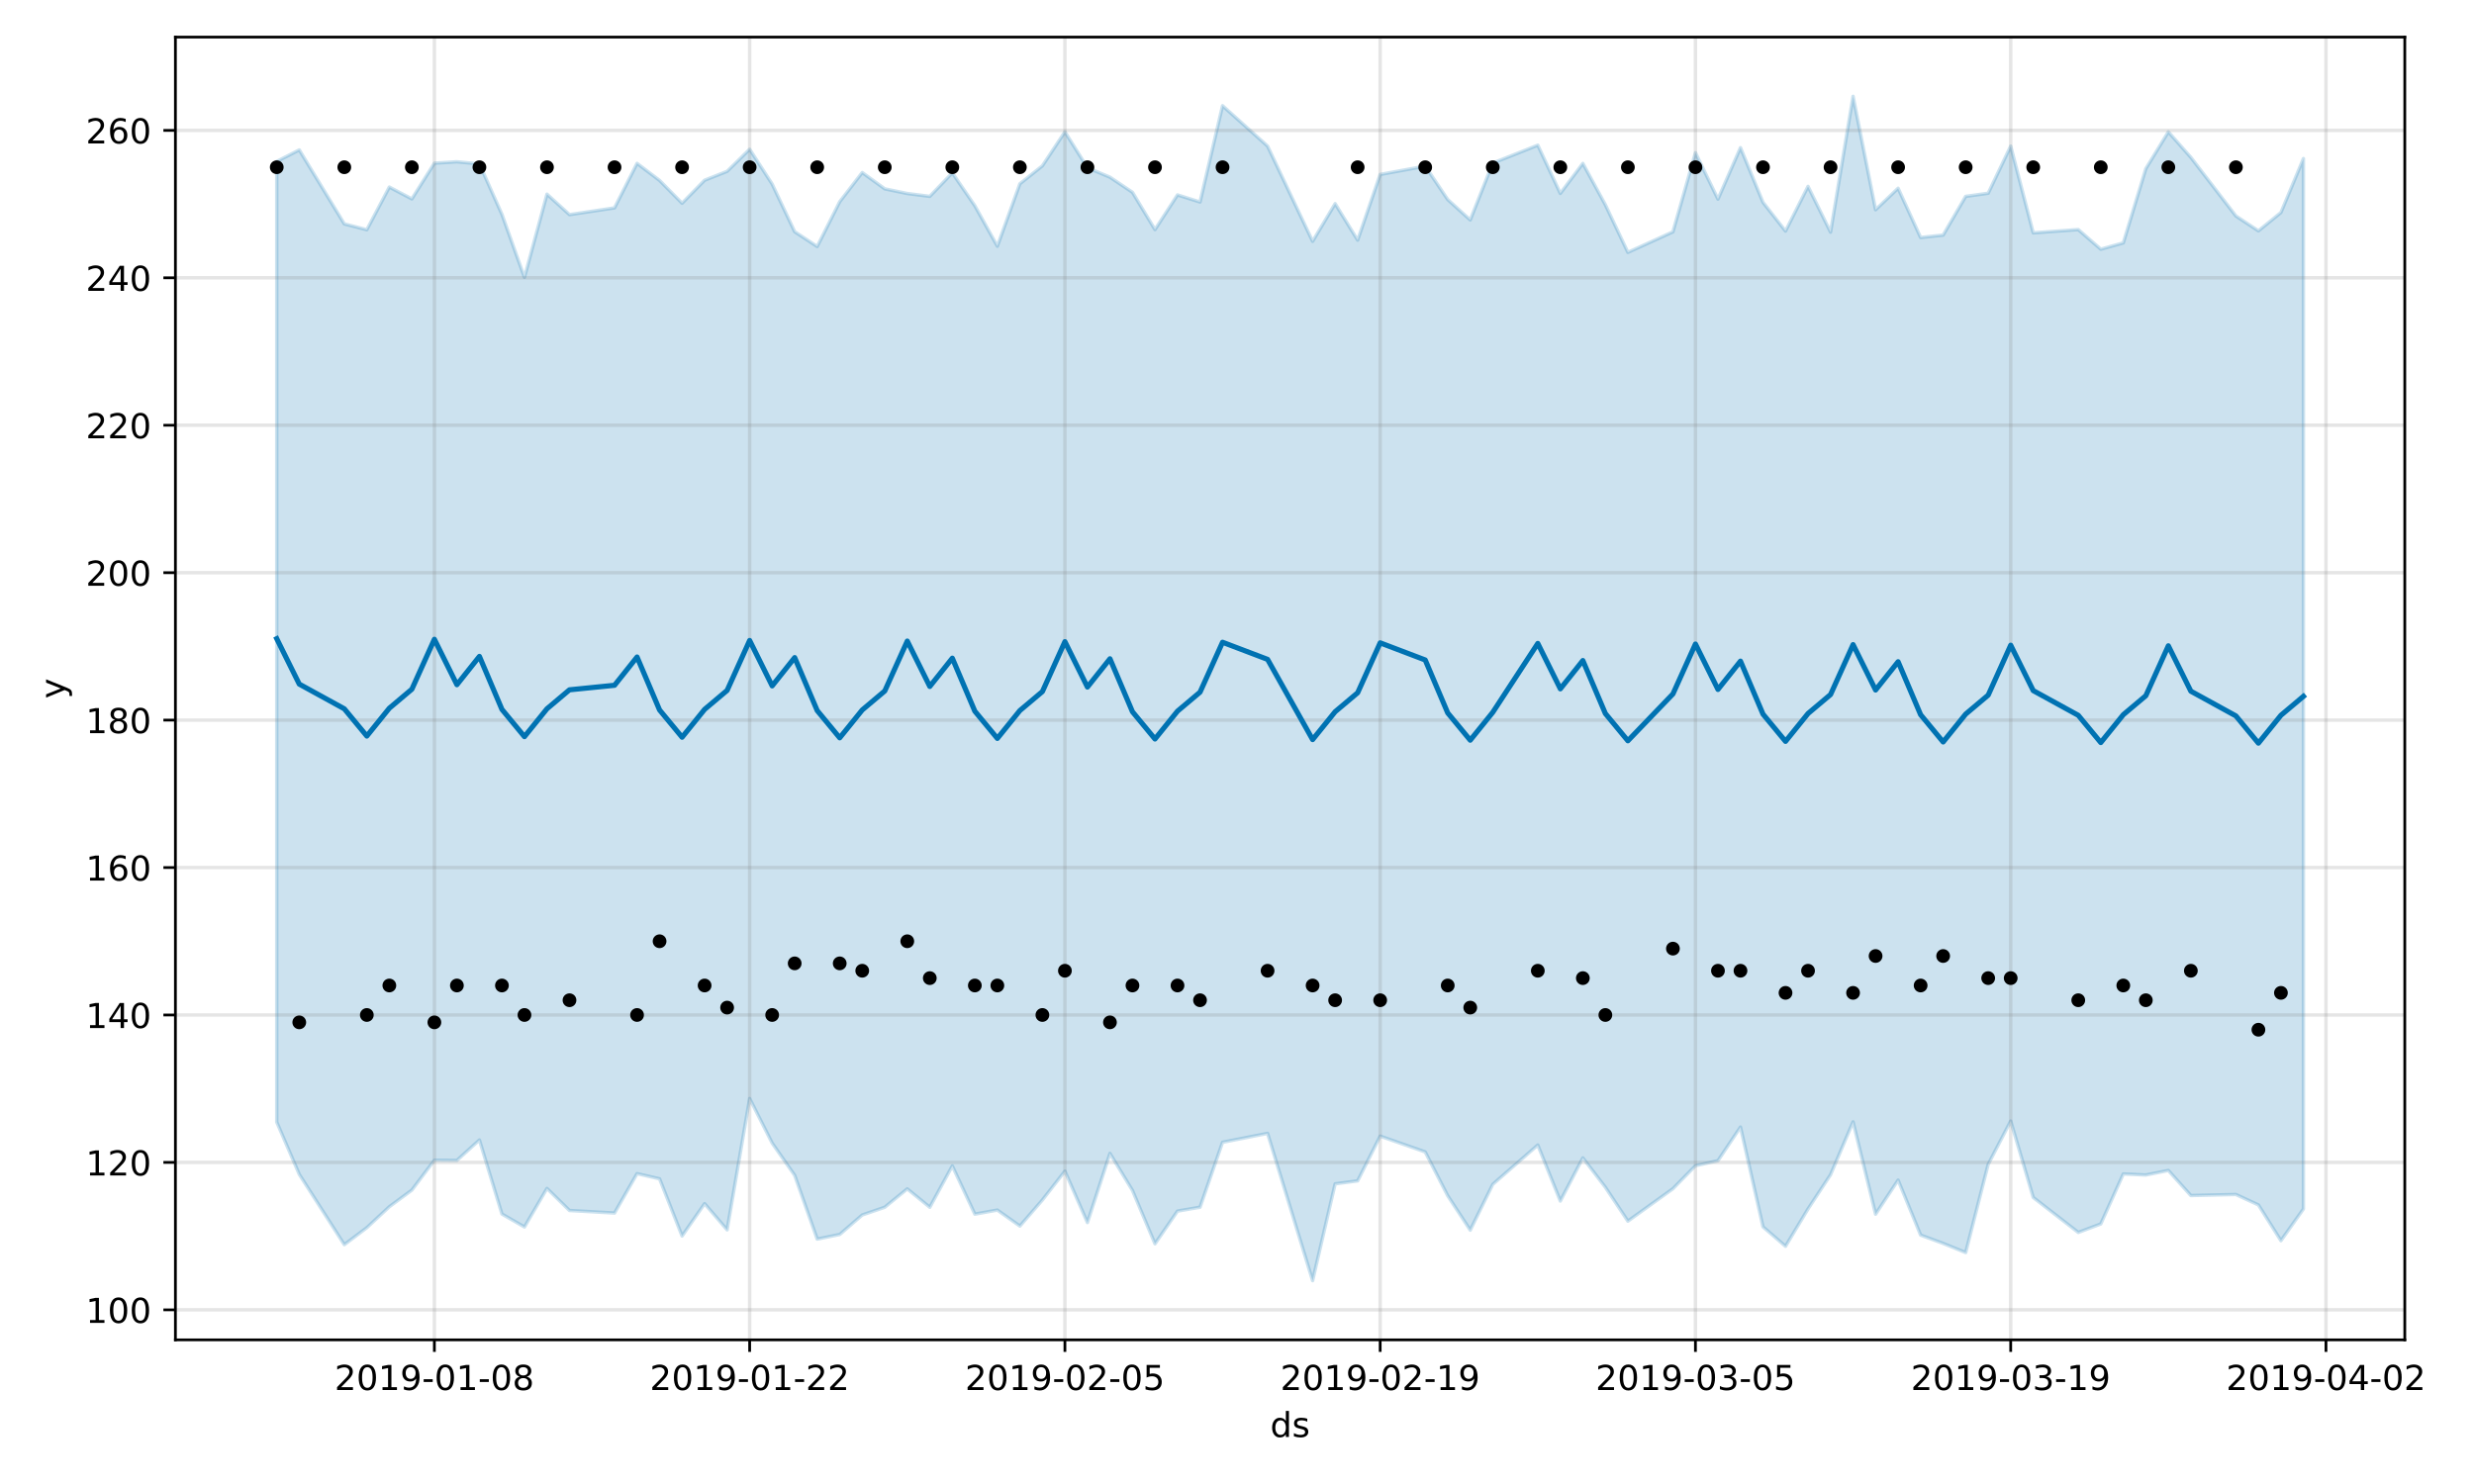 <?xml version="1.0" encoding="utf-8" standalone="no"?>
<!DOCTYPE svg PUBLIC "-//W3C//DTD SVG 1.1//EN"
  "http://www.w3.org/Graphics/SVG/1.1/DTD/svg11.dtd">
<!-- Created with matplotlib (https://matplotlib.org/) -->
<svg height="432pt" version="1.1" viewBox="0 0 720 432" width="720pt" xmlns="http://www.w3.org/2000/svg" xmlns:xlink="http://www.w3.org/1999/xlink">
 <defs>
  <style type="text/css">
*{stroke-linecap:butt;stroke-linejoin:round;}
  </style>
 </defs>
 <g id="figure_1">
  <g id="patch_1">
   <path d="M 0 432 
L 720 432 
L 720 0 
L 0 0 
z
" style="fill:#ffffff;"/>
  </g>
  <g id="axes_1">
   <g id="patch_2">
    <path d="M 51.05 390.04 
L 699.857 390.04 
L 699.857 10.8 
L 51.05 10.8 
z
" style="fill:#ffffff;"/>
   </g>
   <g id="PolyCollection_1">
    <defs>
     <path d="M 80.541 -385.001 
L 80.541 -105.353 
L 87.095 -90.144 
L 100.202 -69.674 
L 106.756 -74.616 
L 113.309 -80.714 
L 119.863 -85.559 
L 126.417 -94.261 
L 132.97 -94.202 
L 139.524 -100.144 
L 146.077 -78.592 
L 152.631 -74.816 
L 159.185 -86.042 
L 165.738 -79.617 
L 178.845 -78.878 
L 185.399 -90.347 
L 191.953 -88.836 
L 198.506 -72.187 
L 205.06 -81.616 
L 211.613 -73.984 
L 218.167 -112.219 
L 224.721 -99.238 
L 231.274 -89.856 
L 237.828 -71.291 
L 244.381 -72.639 
L 250.935 -78.311 
L 257.489 -80.563 
L 264.042 -85.914 
L 270.596 -80.556 
L 277.15 -92.598 
L 283.703 -78.557 
L 290.257 -79.74 
L 296.81 -75.094 
L 303.364 -82.67 
L 309.918 -91.083 
L 316.471 -76.109 
L 323.025 -96.233 
L 329.578 -85.454 
L 336.132 -69.924 
L 342.686 -79.443 
L 349.239 -80.572 
L 355.793 -99.479 
L 368.9 -102.062 
L 382.007 -59.198 
L 388.561 -87.386 
L 395.114 -88.243 
L 401.668 -101.266 
L 414.775 -96.666 
L 421.329 -83.909 
L 427.883 -73.9 
L 434.436 -87.234 
L 447.543 -98.673 
L 454.097 -82.373 
L 460.651 -94.927 
L 467.204 -86.384 
L 473.758 -76.524 
L 486.865 -85.959 
L 493.419 -92.651 
L 499.972 -94.121 
L 506.526 -103.91 
L 513.079 -74.862 
L 519.633 -69.197 
L 526.187 -80.083 
L 532.74 -90.038 
L 539.294 -105.422 
L 545.847 -78.545 
L 552.401 -88.463 
L 558.955 -72.464 
L 565.508 -70.037 
L 572.062 -67.373 
L 578.616 -93.062 
L 585.169 -105.666 
L 591.723 -83.419 
L 604.83 -73.232 
L 611.384 -75.705 
L 617.937 -90.255 
L 624.491 -89.954 
L 631.044 -91.275 
L 637.598 -83.974 
L 650.705 -84.276 
L 657.259 -81.241 
L 663.812 -70.833 
L 670.366 -80.078 
L 670.366 -385.846 
L 670.366 -385.846 
L 663.812 -370.13 
L 657.259 -364.8 
L 650.705 -369.126 
L 637.598 -386.181 
L 631.044 -393.609 
L 624.491 -382.882 
L 617.937 -361.287 
L 611.384 -359.457 
L 604.83 -365.167 
L 591.723 -364.217 
L 585.169 -389.469 
L 578.616 -375.744 
L 572.062 -374.837 
L 565.508 -363.564 
L 558.955 -362.863 
L 552.401 -377.201 
L 545.847 -370.939 
L 539.294 -403.962 
L 532.74 -364.419 
L 526.187 -377.743 
L 519.633 -364.738 
L 513.079 -373.1 
L 506.526 -389.012 
L 499.972 -374.031 
L 493.419 -387.549 
L 486.865 -364.51 
L 473.758 -358.538 
L 467.204 -372.385 
L 460.651 -384.43 
L 454.097 -375.694 
L 447.543 -389.737 
L 434.436 -384.524 
L 427.883 -367.972 
L 421.329 -373.91 
L 414.775 -383.632 
L 401.668 -381.218 
L 395.114 -362.095 
L 388.561 -372.716 
L 382.007 -361.748 
L 368.9 -389.462 
L 355.793 -401.225 
L 349.239 -373.194 
L 342.686 -375.258 
L 336.132 -365.16 
L 329.578 -376.024 
L 323.025 -380.424 
L 316.471 -383.17 
L 309.918 -393.624 
L 303.364 -383.729 
L 296.81 -378.498 
L 290.257 -360.333 
L 283.703 -372.113 
L 277.15 -381.675 
L 270.596 -374.837 
L 264.042 -375.671 
L 257.489 -377.03 
L 250.935 -381.775 
L 244.381 -373.277 
L 237.828 -360.242 
L 231.274 -364.549 
L 224.721 -378.419 
L 218.167 -388.548 
L 211.613 -382.128 
L 205.06 -379.534 
L 198.506 -372.838 
L 191.953 -379.476 
L 185.399 -384.443 
L 178.845 -371.486 
L 165.738 -369.521 
L 159.185 -375.479 
L 152.631 -351.261 
L 146.077 -369.61 
L 139.524 -384.294 
L 132.97 -384.909 
L 126.417 -384.499 
L 119.863 -374.095 
L 113.309 -377.549 
L 106.756 -365.127 
L 100.202 -366.82 
L 87.095 -388.359 
L 80.541 -385.001 
z
" id="m59e4cd5f47" style="stroke:#0072b2;stroke-opacity:0.2;"/>
    </defs>
    <g clip-path="url(#p08b9e2b3b1)">
     <use style="fill:#0072b2;fill-opacity:0.2;stroke:#0072b2;stroke-opacity:0.2;" x="0" xlink:href="#m59e4cd5f47" y="432"/>
    </g>
   </g>
   <g id="matplotlib.axis_1">
    <g id="xtick_1">
     <g id="line2d_1">
      <path clip-path="url(#p08b9e2b3b1)" d="M 126.417 390.04 
L 126.417 10.8 
" style="fill:none;stroke:#808080;stroke-linecap:square;stroke-opacity:0.2;"/>
     </g>
     <g id="line2d_2">
      <defs>
       <path d="M 0 0 
L 0 3.5 
" id="m550c895b6b" style="stroke:#000000;stroke-width:0.8;"/>
      </defs>
      <g>
       <use style="stroke:#000000;stroke-width:0.8;" x="126.417" xlink:href="#m550c895b6b" y="390.04"/>
      </g>
     </g>
     <g id="text_1">
      <!-- 2019-01-08 -->
      <defs>
       <path d="M 19.188 8.297 
L 53.609 8.297 
L 53.609 0 
L 7.328 0 
L 7.328 8.297 
Q 12.938 14.109 22.625 23.891 
Q 32.328 33.688 34.812 36.531 
Q 39.547 41.844 41.422 45.531 
Q 43.312 49.219 43.312 52.781 
Q 43.312 58.594 39.234 62.25 
Q 35.156 65.922 28.609 65.922 
Q 23.969 65.922 18.812 64.312 
Q 13.672 62.703 7.812 59.422 
L 7.812 69.391 
Q 13.766 71.781 18.938 73 
Q 24.125 74.219 28.422 74.219 
Q 39.75 74.219 46.484 68.547 
Q 53.219 62.891 53.219 53.422 
Q 53.219 48.922 51.531 44.891 
Q 49.859 40.875 45.406 35.406 
Q 44.188 33.984 37.641 27.219 
Q 31.109 20.453 19.188 8.297 
z
" id="DejaVuSans-50"/>
       <path d="M 31.781 66.406 
Q 24.172 66.406 20.328 58.906 
Q 16.5 51.422 16.5 36.375 
Q 16.5 21.391 20.328 13.891 
Q 24.172 6.391 31.781 6.391 
Q 39.453 6.391 43.281 13.891 
Q 47.125 21.391 47.125 36.375 
Q 47.125 51.422 43.281 58.906 
Q 39.453 66.406 31.781 66.406 
z
M 31.781 74.219 
Q 44.047 74.219 50.516 64.516 
Q 56.984 54.828 56.984 36.375 
Q 56.984 17.969 50.516 8.266 
Q 44.047 -1.422 31.781 -1.422 
Q 19.531 -1.422 13.062 8.266 
Q 6.594 17.969 6.594 36.375 
Q 6.594 54.828 13.062 64.516 
Q 19.531 74.219 31.781 74.219 
z
" id="DejaVuSans-48"/>
       <path d="M 12.406 8.297 
L 28.516 8.297 
L 28.516 63.922 
L 10.984 60.406 
L 10.984 69.391 
L 28.422 72.906 
L 38.281 72.906 
L 38.281 8.297 
L 54.391 8.297 
L 54.391 0 
L 12.406 0 
z
" id="DejaVuSans-49"/>
       <path d="M 10.984 1.516 
L 10.984 10.5 
Q 14.703 8.734 18.5 7.812 
Q 22.312 6.891 25.984 6.891 
Q 35.75 6.891 40.891 13.453 
Q 46.047 20.016 46.781 33.406 
Q 43.953 29.203 39.594 26.953 
Q 35.25 24.703 29.984 24.703 
Q 19.047 24.703 12.672 31.312 
Q 6.297 37.938 6.297 49.422 
Q 6.297 60.641 12.938 67.422 
Q 19.578 74.219 30.609 74.219 
Q 43.266 74.219 49.922 64.516 
Q 56.594 54.828 56.594 36.375 
Q 56.594 19.141 48.406 8.859 
Q 40.234 -1.422 26.422 -1.422 
Q 22.703 -1.422 18.891 -0.688 
Q 15.094 0.047 10.984 1.516 
z
M 30.609 32.422 
Q 37.25 32.422 41.125 36.953 
Q 45.016 41.5 45.016 49.422 
Q 45.016 57.281 41.125 61.844 
Q 37.25 66.406 30.609 66.406 
Q 23.969 66.406 20.094 61.844 
Q 16.219 57.281 16.219 49.422 
Q 16.219 41.5 20.094 36.953 
Q 23.969 32.422 30.609 32.422 
z
" id="DejaVuSans-57"/>
       <path d="M 4.891 31.391 
L 31.203 31.391 
L 31.203 23.391 
L 4.891 23.391 
z
" id="DejaVuSans-45"/>
       <path d="M 31.781 34.625 
Q 24.75 34.625 20.719 30.859 
Q 16.703 27.094 16.703 20.516 
Q 16.703 13.922 20.719 10.156 
Q 24.75 6.391 31.781 6.391 
Q 38.812 6.391 42.859 10.172 
Q 46.922 13.969 46.922 20.516 
Q 46.922 27.094 42.891 30.859 
Q 38.875 34.625 31.781 34.625 
z
M 21.922 38.812 
Q 15.578 40.375 12.031 44.719 
Q 8.5 49.078 8.5 55.328 
Q 8.5 64.062 14.719 69.141 
Q 20.953 74.219 31.781 74.219 
Q 42.672 74.219 48.875 69.141 
Q 55.078 64.062 55.078 55.328 
Q 55.078 49.078 51.531 44.719 
Q 48 40.375 41.703 38.812 
Q 48.828 37.156 52.797 32.312 
Q 56.781 27.484 56.781 20.516 
Q 56.781 9.906 50.312 4.234 
Q 43.844 -1.422 31.781 -1.422 
Q 19.734 -1.422 13.25 4.234 
Q 6.781 9.906 6.781 20.516 
Q 6.781 27.484 10.781 32.312 
Q 14.797 37.156 21.922 38.812 
z
M 18.312 54.391 
Q 18.312 48.734 21.844 45.562 
Q 25.391 42.391 31.781 42.391 
Q 38.141 42.391 41.719 45.562 
Q 45.312 48.734 45.312 54.391 
Q 45.312 60.062 41.719 63.234 
Q 38.141 66.406 31.781 66.406 
Q 25.391 66.406 21.844 63.234 
Q 18.312 60.062 18.312 54.391 
z
" id="DejaVuSans-56"/>
      </defs>
      <g transform="translate(97.359 404.638)scale(0.1 -0.1)">
       <use xlink:href="#DejaVuSans-50"/>
       <use x="63.623" xlink:href="#DejaVuSans-48"/>
       <use x="127.246" xlink:href="#DejaVuSans-49"/>
       <use x="190.869" xlink:href="#DejaVuSans-57"/>
       <use x="254.492" xlink:href="#DejaVuSans-45"/>
       <use x="290.576" xlink:href="#DejaVuSans-48"/>
       <use x="354.199" xlink:href="#DejaVuSans-49"/>
       <use x="417.822" xlink:href="#DejaVuSans-45"/>
       <use x="453.906" xlink:href="#DejaVuSans-48"/>
       <use x="517.529" xlink:href="#DejaVuSans-56"/>
      </g>
     </g>
    </g>
    <g id="xtick_2">
     <g id="line2d_3">
      <path clip-path="url(#p08b9e2b3b1)" d="M 218.167 390.04 
L 218.167 10.8 
" style="fill:none;stroke:#808080;stroke-linecap:square;stroke-opacity:0.2;"/>
     </g>
     <g id="line2d_4">
      <g>
       <use style="stroke:#000000;stroke-width:0.8;" x="218.167" xlink:href="#m550c895b6b" y="390.04"/>
      </g>
     </g>
     <g id="text_2">
      <!-- 2019-01-22 -->
      <g transform="translate(189.109 404.638)scale(0.1 -0.1)">
       <use xlink:href="#DejaVuSans-50"/>
       <use x="63.623" xlink:href="#DejaVuSans-48"/>
       <use x="127.246" xlink:href="#DejaVuSans-49"/>
       <use x="190.869" xlink:href="#DejaVuSans-57"/>
       <use x="254.492" xlink:href="#DejaVuSans-45"/>
       <use x="290.576" xlink:href="#DejaVuSans-48"/>
       <use x="354.199" xlink:href="#DejaVuSans-49"/>
       <use x="417.822" xlink:href="#DejaVuSans-45"/>
       <use x="453.906" xlink:href="#DejaVuSans-50"/>
       <use x="517.529" xlink:href="#DejaVuSans-50"/>
      </g>
     </g>
    </g>
    <g id="xtick_3">
     <g id="line2d_5">
      <path clip-path="url(#p08b9e2b3b1)" d="M 309.918 390.04 
L 309.918 10.8 
" style="fill:none;stroke:#808080;stroke-linecap:square;stroke-opacity:0.2;"/>
     </g>
     <g id="line2d_6">
      <g>
       <use style="stroke:#000000;stroke-width:0.8;" x="309.918" xlink:href="#m550c895b6b" y="390.04"/>
      </g>
     </g>
     <g id="text_3">
      <!-- 2019-02-05 -->
      <defs>
       <path d="M 10.797 72.906 
L 49.516 72.906 
L 49.516 64.594 
L 19.828 64.594 
L 19.828 46.734 
Q 21.969 47.469 24.109 47.828 
Q 26.266 48.188 28.422 48.188 
Q 40.625 48.188 47.75 41.5 
Q 54.891 34.812 54.891 23.391 
Q 54.891 11.625 47.562 5.094 
Q 40.234 -1.422 26.906 -1.422 
Q 22.312 -1.422 17.547 -0.641 
Q 12.797 0.141 7.719 1.703 
L 7.719 11.625 
Q 12.109 9.234 16.797 8.062 
Q 21.484 6.891 26.703 6.891 
Q 35.156 6.891 40.078 11.328 
Q 45.016 15.766 45.016 23.391 
Q 45.016 31 40.078 35.438 
Q 35.156 39.891 26.703 39.891 
Q 22.75 39.891 18.812 39.016 
Q 14.891 38.141 10.797 36.281 
z
" id="DejaVuSans-53"/>
      </defs>
      <g transform="translate(280.86 404.638)scale(0.1 -0.1)">
       <use xlink:href="#DejaVuSans-50"/>
       <use x="63.623" xlink:href="#DejaVuSans-48"/>
       <use x="127.246" xlink:href="#DejaVuSans-49"/>
       <use x="190.869" xlink:href="#DejaVuSans-57"/>
       <use x="254.492" xlink:href="#DejaVuSans-45"/>
       <use x="290.576" xlink:href="#DejaVuSans-48"/>
       <use x="354.199" xlink:href="#DejaVuSans-50"/>
       <use x="417.822" xlink:href="#DejaVuSans-45"/>
       <use x="453.906" xlink:href="#DejaVuSans-48"/>
       <use x="517.529" xlink:href="#DejaVuSans-53"/>
      </g>
     </g>
    </g>
    <g id="xtick_4">
     <g id="line2d_7">
      <path clip-path="url(#p08b9e2b3b1)" d="M 401.668 390.04 
L 401.668 10.8 
" style="fill:none;stroke:#808080;stroke-linecap:square;stroke-opacity:0.2;"/>
     </g>
     <g id="line2d_8">
      <g>
       <use style="stroke:#000000;stroke-width:0.8;" x="401.668" xlink:href="#m550c895b6b" y="390.04"/>
      </g>
     </g>
     <g id="text_4">
      <!-- 2019-02-19 -->
      <g transform="translate(372.61 404.638)scale(0.1 -0.1)">
       <use xlink:href="#DejaVuSans-50"/>
       <use x="63.623" xlink:href="#DejaVuSans-48"/>
       <use x="127.246" xlink:href="#DejaVuSans-49"/>
       <use x="190.869" xlink:href="#DejaVuSans-57"/>
       <use x="254.492" xlink:href="#DejaVuSans-45"/>
       <use x="290.576" xlink:href="#DejaVuSans-48"/>
       <use x="354.199" xlink:href="#DejaVuSans-50"/>
       <use x="417.822" xlink:href="#DejaVuSans-45"/>
       <use x="453.906" xlink:href="#DejaVuSans-49"/>
       <use x="517.529" xlink:href="#DejaVuSans-57"/>
      </g>
     </g>
    </g>
    <g id="xtick_5">
     <g id="line2d_9">
      <path clip-path="url(#p08b9e2b3b1)" d="M 493.419 390.04 
L 493.419 10.8 
" style="fill:none;stroke:#808080;stroke-linecap:square;stroke-opacity:0.2;"/>
     </g>
     <g id="line2d_10">
      <g>
       <use style="stroke:#000000;stroke-width:0.8;" x="493.419" xlink:href="#m550c895b6b" y="390.04"/>
      </g>
     </g>
     <g id="text_5">
      <!-- 2019-03-05 -->
      <defs>
       <path d="M 40.578 39.312 
Q 47.656 37.797 51.625 33 
Q 55.609 28.219 55.609 21.188 
Q 55.609 10.406 48.188 4.484 
Q 40.766 -1.422 27.094 -1.422 
Q 22.516 -1.422 17.656 -0.516 
Q 12.797 0.391 7.625 2.203 
L 7.625 11.719 
Q 11.719 9.328 16.594 8.109 
Q 21.484 6.891 26.812 6.891 
Q 36.078 6.891 40.938 10.547 
Q 45.797 14.203 45.797 21.188 
Q 45.797 27.641 41.281 31.266 
Q 36.766 34.906 28.719 34.906 
L 20.219 34.906 
L 20.219 43.016 
L 29.109 43.016 
Q 36.375 43.016 40.234 45.922 
Q 44.094 48.828 44.094 54.297 
Q 44.094 59.906 40.109 62.906 
Q 36.141 65.922 28.719 65.922 
Q 24.656 65.922 20.016 65.031 
Q 15.375 64.156 9.812 62.312 
L 9.812 71.094 
Q 15.438 72.656 20.344 73.438 
Q 25.25 74.219 29.594 74.219 
Q 40.828 74.219 47.359 69.109 
Q 53.906 64.016 53.906 55.328 
Q 53.906 49.266 50.438 45.094 
Q 46.969 40.922 40.578 39.312 
z
" id="DejaVuSans-51"/>
      </defs>
      <g transform="translate(464.361 404.638)scale(0.1 -0.1)">
       <use xlink:href="#DejaVuSans-50"/>
       <use x="63.623" xlink:href="#DejaVuSans-48"/>
       <use x="127.246" xlink:href="#DejaVuSans-49"/>
       <use x="190.869" xlink:href="#DejaVuSans-57"/>
       <use x="254.492" xlink:href="#DejaVuSans-45"/>
       <use x="290.576" xlink:href="#DejaVuSans-48"/>
       <use x="354.199" xlink:href="#DejaVuSans-51"/>
       <use x="417.822" xlink:href="#DejaVuSans-45"/>
       <use x="453.906" xlink:href="#DejaVuSans-48"/>
       <use x="517.529" xlink:href="#DejaVuSans-53"/>
      </g>
     </g>
    </g>
    <g id="xtick_6">
     <g id="line2d_11">
      <path clip-path="url(#p08b9e2b3b1)" d="M 585.169 390.04 
L 585.169 10.8 
" style="fill:none;stroke:#808080;stroke-linecap:square;stroke-opacity:0.2;"/>
     </g>
     <g id="line2d_12">
      <g>
       <use style="stroke:#000000;stroke-width:0.8;" x="585.169" xlink:href="#m550c895b6b" y="390.04"/>
      </g>
     </g>
     <g id="text_6">
      <!-- 2019-03-19 -->
      <g transform="translate(556.111 404.638)scale(0.1 -0.1)">
       <use xlink:href="#DejaVuSans-50"/>
       <use x="63.623" xlink:href="#DejaVuSans-48"/>
       <use x="127.246" xlink:href="#DejaVuSans-49"/>
       <use x="190.869" xlink:href="#DejaVuSans-57"/>
       <use x="254.492" xlink:href="#DejaVuSans-45"/>
       <use x="290.576" xlink:href="#DejaVuSans-48"/>
       <use x="354.199" xlink:href="#DejaVuSans-51"/>
       <use x="417.822" xlink:href="#DejaVuSans-45"/>
       <use x="453.906" xlink:href="#DejaVuSans-49"/>
       <use x="517.529" xlink:href="#DejaVuSans-57"/>
      </g>
     </g>
    </g>
    <g id="xtick_7">
     <g id="line2d_13">
      <path clip-path="url(#p08b9e2b3b1)" d="M 676.92 390.04 
L 676.92 10.8 
" style="fill:none;stroke:#808080;stroke-linecap:square;stroke-opacity:0.2;"/>
     </g>
     <g id="line2d_14">
      <g>
       <use style="stroke:#000000;stroke-width:0.8;" x="676.92" xlink:href="#m550c895b6b" y="390.04"/>
      </g>
     </g>
     <g id="text_7">
      <!-- 2019-04-02 -->
      <defs>
       <path d="M 37.797 64.312 
L 12.891 25.391 
L 37.797 25.391 
z
M 35.203 72.906 
L 47.609 72.906 
L 47.609 25.391 
L 58.016 25.391 
L 58.016 17.188 
L 47.609 17.188 
L 47.609 0 
L 37.797 0 
L 37.797 17.188 
L 4.891 17.188 
L 4.891 26.703 
z
" id="DejaVuSans-52"/>
      </defs>
      <g transform="translate(647.862 404.638)scale(0.1 -0.1)">
       <use xlink:href="#DejaVuSans-50"/>
       <use x="63.623" xlink:href="#DejaVuSans-48"/>
       <use x="127.246" xlink:href="#DejaVuSans-49"/>
       <use x="190.869" xlink:href="#DejaVuSans-57"/>
       <use x="254.492" xlink:href="#DejaVuSans-45"/>
       <use x="290.576" xlink:href="#DejaVuSans-48"/>
       <use x="354.199" xlink:href="#DejaVuSans-52"/>
       <use x="417.822" xlink:href="#DejaVuSans-45"/>
       <use x="453.906" xlink:href="#DejaVuSans-48"/>
       <use x="517.529" xlink:href="#DejaVuSans-50"/>
      </g>
     </g>
    </g>
    <g id="text_8">
     <!-- ds -->
     <defs>
      <path d="M 45.406 46.391 
L 45.406 75.984 
L 54.391 75.984 
L 54.391 0 
L 45.406 0 
L 45.406 8.203 
Q 42.578 3.328 38.25 0.953 
Q 33.938 -1.422 27.875 -1.422 
Q 17.969 -1.422 11.734 6.484 
Q 5.516 14.406 5.516 27.297 
Q 5.516 40.188 11.734 48.094 
Q 17.969 56 27.875 56 
Q 33.938 56 38.25 53.625 
Q 42.578 51.266 45.406 46.391 
z
M 14.797 27.297 
Q 14.797 17.391 18.875 11.75 
Q 22.953 6.109 30.078 6.109 
Q 37.203 6.109 41.297 11.75 
Q 45.406 17.391 45.406 27.297 
Q 45.406 37.203 41.297 42.844 
Q 37.203 48.484 30.078 48.484 
Q 22.953 48.484 18.875 42.844 
Q 14.797 37.203 14.797 27.297 
z
" id="DejaVuSans-100"/>
      <path d="M 44.281 53.078 
L 44.281 44.578 
Q 40.484 46.531 36.375 47.5 
Q 32.281 48.484 27.875 48.484 
Q 21.188 48.484 17.844 46.438 
Q 14.5 44.391 14.5 40.281 
Q 14.5 37.156 16.891 35.375 
Q 19.281 33.594 26.516 31.984 
L 29.594 31.297 
Q 39.156 29.25 43.188 25.516 
Q 47.219 21.781 47.219 15.094 
Q 47.219 7.469 41.188 3.016 
Q 35.156 -1.422 24.609 -1.422 
Q 20.219 -1.422 15.453 -0.562 
Q 10.688 0.297 5.422 2 
L 5.422 11.281 
Q 10.406 8.688 15.234 7.391 
Q 20.062 6.109 24.812 6.109 
Q 31.156 6.109 34.562 8.281 
Q 37.984 10.453 37.984 14.406 
Q 37.984 18.062 35.516 20.016 
Q 33.062 21.969 24.703 23.781 
L 21.578 24.516 
Q 13.234 26.266 9.516 29.906 
Q 5.812 33.547 5.812 39.891 
Q 5.812 47.609 11.281 51.797 
Q 16.75 56 26.812 56 
Q 31.781 56 36.172 55.266 
Q 40.578 54.547 44.281 53.078 
z
" id="DejaVuSans-115"/>
     </defs>
     <g transform="translate(369.675 418.317)scale(0.1 -0.1)">
      <use xlink:href="#DejaVuSans-100"/>
      <use x="63.477" xlink:href="#DejaVuSans-115"/>
     </g>
    </g>
   </g>
   <g id="matplotlib.axis_2">
    <g id="ytick_1">
     <g id="line2d_15">
      <path clip-path="url(#p08b9e2b3b1)" d="M 51.05 381.301 
L 699.857 381.301 
" style="fill:none;stroke:#808080;stroke-linecap:square;stroke-opacity:0.2;"/>
     </g>
     <g id="line2d_16">
      <defs>
       <path d="M 0 0 
L -3.5 0 
" id="mbf8a868f63" style="stroke:#000000;stroke-width:0.8;"/>
      </defs>
      <g>
       <use style="stroke:#000000;stroke-width:0.8;" x="51.05" xlink:href="#mbf8a868f63" y="381.301"/>
      </g>
     </g>
     <g id="text_9">
      <!-- 100 -->
      <g transform="translate(24.962 385.1)scale(0.1 -0.1)">
       <use xlink:href="#DejaVuSans-49"/>
       <use x="63.623" xlink:href="#DejaVuSans-48"/>
       <use x="127.246" xlink:href="#DejaVuSans-48"/>
      </g>
     </g>
    </g>
    <g id="ytick_2">
     <g id="line2d_17">
      <path clip-path="url(#p08b9e2b3b1)" d="M 51.05 338.383 
L 699.857 338.383 
" style="fill:none;stroke:#808080;stroke-linecap:square;stroke-opacity:0.2;"/>
     </g>
     <g id="line2d_18">
      <g>
       <use style="stroke:#000000;stroke-width:0.8;" x="51.05" xlink:href="#mbf8a868f63" y="338.383"/>
      </g>
     </g>
     <g id="text_10">
      <!-- 120 -->
      <g transform="translate(24.962 342.182)scale(0.1 -0.1)">
       <use xlink:href="#DejaVuSans-49"/>
       <use x="63.623" xlink:href="#DejaVuSans-50"/>
       <use x="127.246" xlink:href="#DejaVuSans-48"/>
      </g>
     </g>
    </g>
    <g id="ytick_3">
     <g id="line2d_19">
      <path clip-path="url(#p08b9e2b3b1)" d="M 51.05 295.464 
L 699.857 295.464 
" style="fill:none;stroke:#808080;stroke-linecap:square;stroke-opacity:0.2;"/>
     </g>
     <g id="line2d_20">
      <g>
       <use style="stroke:#000000;stroke-width:0.8;" x="51.05" xlink:href="#mbf8a868f63" y="295.464"/>
      </g>
     </g>
     <g id="text_11">
      <!-- 140 -->
      <g transform="translate(24.962 299.263)scale(0.1 -0.1)">
       <use xlink:href="#DejaVuSans-49"/>
       <use x="63.623" xlink:href="#DejaVuSans-52"/>
       <use x="127.246" xlink:href="#DejaVuSans-48"/>
      </g>
     </g>
    </g>
    <g id="ytick_4">
     <g id="line2d_21">
      <path clip-path="url(#p08b9e2b3b1)" d="M 51.05 252.545 
L 699.857 252.545 
" style="fill:none;stroke:#808080;stroke-linecap:square;stroke-opacity:0.2;"/>
     </g>
     <g id="line2d_22">
      <g>
       <use style="stroke:#000000;stroke-width:0.8;" x="51.05" xlink:href="#mbf8a868f63" y="252.545"/>
      </g>
     </g>
     <g id="text_12">
      <!-- 160 -->
      <defs>
       <path d="M 33.016 40.375 
Q 26.375 40.375 22.484 35.828 
Q 18.609 31.297 18.609 23.391 
Q 18.609 15.531 22.484 10.953 
Q 26.375 6.391 33.016 6.391 
Q 39.656 6.391 43.531 10.953 
Q 47.406 15.531 47.406 23.391 
Q 47.406 31.297 43.531 35.828 
Q 39.656 40.375 33.016 40.375 
z
M 52.594 71.297 
L 52.594 62.312 
Q 48.875 64.062 45.094 64.984 
Q 41.312 65.922 37.594 65.922 
Q 27.828 65.922 22.672 59.328 
Q 17.531 52.734 16.797 39.406 
Q 19.672 43.656 24.016 45.922 
Q 28.375 48.188 33.594 48.188 
Q 44.578 48.188 50.953 41.516 
Q 57.328 34.859 57.328 23.391 
Q 57.328 12.156 50.688 5.359 
Q 44.047 -1.422 33.016 -1.422 
Q 20.359 -1.422 13.672 8.266 
Q 6.984 17.969 6.984 36.375 
Q 6.984 53.656 15.188 63.938 
Q 23.391 74.219 37.203 74.219 
Q 40.922 74.219 44.703 73.484 
Q 48.484 72.75 52.594 71.297 
z
" id="DejaVuSans-54"/>
      </defs>
      <g transform="translate(24.962 256.344)scale(0.1 -0.1)">
       <use xlink:href="#DejaVuSans-49"/>
       <use x="63.623" xlink:href="#DejaVuSans-54"/>
       <use x="127.246" xlink:href="#DejaVuSans-48"/>
      </g>
     </g>
    </g>
    <g id="ytick_5">
     <g id="line2d_23">
      <path clip-path="url(#p08b9e2b3b1)" d="M 51.05 209.626 
L 699.857 209.626 
" style="fill:none;stroke:#808080;stroke-linecap:square;stroke-opacity:0.2;"/>
     </g>
     <g id="line2d_24">
      <g>
       <use style="stroke:#000000;stroke-width:0.8;" x="51.05" xlink:href="#mbf8a868f63" y="209.626"/>
      </g>
     </g>
     <g id="text_13">
      <!-- 180 -->
      <g transform="translate(24.962 213.426)scale(0.1 -0.1)">
       <use xlink:href="#DejaVuSans-49"/>
       <use x="63.623" xlink:href="#DejaVuSans-56"/>
       <use x="127.246" xlink:href="#DejaVuSans-48"/>
      </g>
     </g>
    </g>
    <g id="ytick_6">
     <g id="line2d_25">
      <path clip-path="url(#p08b9e2b3b1)" d="M 51.05 166.708 
L 699.857 166.708 
" style="fill:none;stroke:#808080;stroke-linecap:square;stroke-opacity:0.2;"/>
     </g>
     <g id="line2d_26">
      <g>
       <use style="stroke:#000000;stroke-width:0.8;" x="51.05" xlink:href="#mbf8a868f63" y="166.708"/>
      </g>
     </g>
     <g id="text_14">
      <!-- 200 -->
      <g transform="translate(24.962 170.507)scale(0.1 -0.1)">
       <use xlink:href="#DejaVuSans-50"/>
       <use x="63.623" xlink:href="#DejaVuSans-48"/>
       <use x="127.246" xlink:href="#DejaVuSans-48"/>
      </g>
     </g>
    </g>
    <g id="ytick_7">
     <g id="line2d_27">
      <path clip-path="url(#p08b9e2b3b1)" d="M 51.05 123.789 
L 699.857 123.789 
" style="fill:none;stroke:#808080;stroke-linecap:square;stroke-opacity:0.2;"/>
     </g>
     <g id="line2d_28">
      <g>
       <use style="stroke:#000000;stroke-width:0.8;" x="51.05" xlink:href="#mbf8a868f63" y="123.789"/>
      </g>
     </g>
     <g id="text_15">
      <!-- 220 -->
      <g transform="translate(24.962 127.588)scale(0.1 -0.1)">
       <use xlink:href="#DejaVuSans-50"/>
       <use x="63.623" xlink:href="#DejaVuSans-50"/>
       <use x="127.246" xlink:href="#DejaVuSans-48"/>
      </g>
     </g>
    </g>
    <g id="ytick_8">
     <g id="line2d_29">
      <path clip-path="url(#p08b9e2b3b1)" d="M 51.05 80.87 
L 699.857 80.87 
" style="fill:none;stroke:#808080;stroke-linecap:square;stroke-opacity:0.2;"/>
     </g>
     <g id="line2d_30">
      <g>
       <use style="stroke:#000000;stroke-width:0.8;" x="51.05" xlink:href="#mbf8a868f63" y="80.87"/>
      </g>
     </g>
     <g id="text_16">
      <!-- 240 -->
      <g transform="translate(24.962 84.67)scale(0.1 -0.1)">
       <use xlink:href="#DejaVuSans-50"/>
       <use x="63.623" xlink:href="#DejaVuSans-52"/>
       <use x="127.246" xlink:href="#DejaVuSans-48"/>
      </g>
     </g>
    </g>
    <g id="ytick_9">
     <g id="line2d_31">
      <path clip-path="url(#p08b9e2b3b1)" d="M 51.05 37.952 
L 699.857 37.952 
" style="fill:none;stroke:#808080;stroke-linecap:square;stroke-opacity:0.2;"/>
     </g>
     <g id="line2d_32">
      <g>
       <use style="stroke:#000000;stroke-width:0.8;" x="51.05" xlink:href="#mbf8a868f63" y="37.952"/>
      </g>
     </g>
     <g id="text_17">
      <!-- 260 -->
      <g transform="translate(24.962 41.751)scale(0.1 -0.1)">
       <use xlink:href="#DejaVuSans-50"/>
       <use x="63.623" xlink:href="#DejaVuSans-54"/>
       <use x="127.246" xlink:href="#DejaVuSans-48"/>
      </g>
     </g>
    </g>
    <g id="text_18">
     <!-- y -->
     <defs>
      <path d="M 32.172 -5.078 
Q 28.375 -14.844 24.75 -17.812 
Q 21.141 -20.797 15.094 -20.797 
L 7.906 -20.797 
L 7.906 -13.281 
L 13.188 -13.281 
Q 16.891 -13.281 18.938 -11.516 
Q 21 -9.766 23.484 -3.219 
L 25.094 0.875 
L 2.984 54.688 
L 12.5 54.688 
L 29.594 11.922 
L 46.688 54.688 
L 56.203 54.688 
z
" id="DejaVuSans-121"/>
     </defs>
     <g transform="translate(18.883 203.379)rotate(-90)scale(0.1 -0.1)">
      <use xlink:href="#DejaVuSans-121"/>
     </g>
    </g>
   </g>
   <g id="line2d_33">
    <defs>
     <path d="M 0 1.5 
C 0.398 1.5 0.779 1.342 1.061 1.061 
C 1.342 0.779 1.5 0.398 1.5 0 
C 1.5 -0.398 1.342 -0.779 1.061 -1.061 
C 0.779 -1.342 0.398 -1.5 0 -1.5 
C -0.398 -1.5 -0.779 -1.342 -1.061 -1.061 
C -1.342 -0.779 -1.5 -0.398 -1.5 0 
C -1.5 0.398 -1.342 0.779 -1.061 1.061 
C -0.779 1.342 -0.398 1.5 0 1.5 
z
" id="m3cb6f0633e" style="stroke:#000000;"/>
    </defs>
    <g clip-path="url(#p08b9e2b3b1)">
     <use style="stroke:#000000;" x="80.541" xlink:href="#m3cb6f0633e" y="48.681"/>
     <use style="stroke:#000000;" x="87.095" xlink:href="#m3cb6f0633e" y="297.61"/>
     <use style="stroke:#000000;" x="100.202" xlink:href="#m3cb6f0633e" y="48.681"/>
     <use style="stroke:#000000;" x="106.756" xlink:href="#m3cb6f0633e" y="295.464"/>
     <use style="stroke:#000000;" x="113.309" xlink:href="#m3cb6f0633e" y="286.88"/>
     <use style="stroke:#000000;" x="119.863" xlink:href="#m3cb6f0633e" y="48.681"/>
     <use style="stroke:#000000;" x="126.417" xlink:href="#m3cb6f0633e" y="297.61"/>
     <use style="stroke:#000000;" x="132.97" xlink:href="#m3cb6f0633e" y="286.88"/>
     <use style="stroke:#000000;" x="139.524" xlink:href="#m3cb6f0633e" y="48.681"/>
     <use style="stroke:#000000;" x="146.077" xlink:href="#m3cb6f0633e" y="286.88"/>
     <use style="stroke:#000000;" x="152.631" xlink:href="#m3cb6f0633e" y="295.464"/>
     <use style="stroke:#000000;" x="159.185" xlink:href="#m3cb6f0633e" y="48.681"/>
     <use style="stroke:#000000;" x="165.738" xlink:href="#m3cb6f0633e" y="291.172"/>
     <use style="stroke:#000000;" x="178.845" xlink:href="#m3cb6f0633e" y="48.681"/>
     <use style="stroke:#000000;" x="185.399" xlink:href="#m3cb6f0633e" y="295.464"/>
     <use style="stroke:#000000;" x="191.953" xlink:href="#m3cb6f0633e" y="274.005"/>
     <use style="stroke:#000000;" x="198.506" xlink:href="#m3cb6f0633e" y="48.681"/>
     <use style="stroke:#000000;" x="205.06" xlink:href="#m3cb6f0633e" y="286.88"/>
     <use style="stroke:#000000;" x="211.613" xlink:href="#m3cb6f0633e" y="293.318"/>
     <use style="stroke:#000000;" x="218.167" xlink:href="#m3cb6f0633e" y="48.681"/>
     <use style="stroke:#000000;" x="224.721" xlink:href="#m3cb6f0633e" y="295.464"/>
     <use style="stroke:#000000;" x="231.274" xlink:href="#m3cb6f0633e" y="280.442"/>
     <use style="stroke:#000000;" x="237.828" xlink:href="#m3cb6f0633e" y="48.681"/>
     <use style="stroke:#000000;" x="244.381" xlink:href="#m3cb6f0633e" y="280.442"/>
     <use style="stroke:#000000;" x="250.935" xlink:href="#m3cb6f0633e" y="282.588"/>
     <use style="stroke:#000000;" x="257.489" xlink:href="#m3cb6f0633e" y="48.681"/>
     <use style="stroke:#000000;" x="264.042" xlink:href="#m3cb6f0633e" y="274.005"/>
     <use style="stroke:#000000;" x="270.596" xlink:href="#m3cb6f0633e" y="284.734"/>
     <use style="stroke:#000000;" x="277.15" xlink:href="#m3cb6f0633e" y="48.681"/>
     <use style="stroke:#000000;" x="283.703" xlink:href="#m3cb6f0633e" y="286.88"/>
     <use style="stroke:#000000;" x="290.257" xlink:href="#m3cb6f0633e" y="286.88"/>
     <use style="stroke:#000000;" x="296.81" xlink:href="#m3cb6f0633e" y="48.681"/>
     <use style="stroke:#000000;" x="303.364" xlink:href="#m3cb6f0633e" y="295.464"/>
     <use style="stroke:#000000;" x="309.918" xlink:href="#m3cb6f0633e" y="282.588"/>
     <use style="stroke:#000000;" x="316.471" xlink:href="#m3cb6f0633e" y="48.681"/>
     <use style="stroke:#000000;" x="323.025" xlink:href="#m3cb6f0633e" y="297.61"/>
     <use style="stroke:#000000;" x="329.578" xlink:href="#m3cb6f0633e" y="286.88"/>
     <use style="stroke:#000000;" x="336.132" xlink:href="#m3cb6f0633e" y="48.681"/>
     <use style="stroke:#000000;" x="342.686" xlink:href="#m3cb6f0633e" y="286.88"/>
     <use style="stroke:#000000;" x="349.239" xlink:href="#m3cb6f0633e" y="291.172"/>
     <use style="stroke:#000000;" x="355.793" xlink:href="#m3cb6f0633e" y="48.681"/>
     <use style="stroke:#000000;" x="368.9" xlink:href="#m3cb6f0633e" y="282.588"/>
     <use style="stroke:#000000;" x="382.007" xlink:href="#m3cb6f0633e" y="286.88"/>
     <use style="stroke:#000000;" x="388.561" xlink:href="#m3cb6f0633e" y="291.172"/>
     <use style="stroke:#000000;" x="395.114" xlink:href="#m3cb6f0633e" y="48.681"/>
     <use style="stroke:#000000;" x="401.668" xlink:href="#m3cb6f0633e" y="291.172"/>
     <use style="stroke:#000000;" x="414.775" xlink:href="#m3cb6f0633e" y="48.681"/>
     <use style="stroke:#000000;" x="421.329" xlink:href="#m3cb6f0633e" y="286.88"/>
     <use style="stroke:#000000;" x="427.883" xlink:href="#m3cb6f0633e" y="293.318"/>
     <use style="stroke:#000000;" x="434.436" xlink:href="#m3cb6f0633e" y="48.681"/>
     <use style="stroke:#000000;" x="447.543" xlink:href="#m3cb6f0633e" y="282.588"/>
     <use style="stroke:#000000;" x="454.097" xlink:href="#m3cb6f0633e" y="48.681"/>
     <use style="stroke:#000000;" x="460.651" xlink:href="#m3cb6f0633e" y="284.734"/>
     <use style="stroke:#000000;" x="467.204" xlink:href="#m3cb6f0633e" y="295.464"/>
     <use style="stroke:#000000;" x="473.758" xlink:href="#m3cb6f0633e" y="48.681"/>
     <use style="stroke:#000000;" x="486.865" xlink:href="#m3cb6f0633e" y="276.15"/>
     <use style="stroke:#000000;" x="493.419" xlink:href="#m3cb6f0633e" y="48.681"/>
     <use style="stroke:#000000;" x="499.972" xlink:href="#m3cb6f0633e" y="282.588"/>
     <use style="stroke:#000000;" x="506.526" xlink:href="#m3cb6f0633e" y="282.588"/>
     <use style="stroke:#000000;" x="513.079" xlink:href="#m3cb6f0633e" y="48.681"/>
     <use style="stroke:#000000;" x="519.633" xlink:href="#m3cb6f0633e" y="289.026"/>
     <use style="stroke:#000000;" x="526.187" xlink:href="#m3cb6f0633e" y="282.588"/>
     <use style="stroke:#000000;" x="532.74" xlink:href="#m3cb6f0633e" y="48.681"/>
     <use style="stroke:#000000;" x="539.294" xlink:href="#m3cb6f0633e" y="289.026"/>
     <use style="stroke:#000000;" x="545.847" xlink:href="#m3cb6f0633e" y="278.296"/>
     <use style="stroke:#000000;" x="552.401" xlink:href="#m3cb6f0633e" y="48.681"/>
     <use style="stroke:#000000;" x="558.955" xlink:href="#m3cb6f0633e" y="286.88"/>
     <use style="stroke:#000000;" x="565.508" xlink:href="#m3cb6f0633e" y="278.296"/>
     <use style="stroke:#000000;" x="572.062" xlink:href="#m3cb6f0633e" y="48.681"/>
     <use style="stroke:#000000;" x="578.616" xlink:href="#m3cb6f0633e" y="284.734"/>
     <use style="stroke:#000000;" x="585.169" xlink:href="#m3cb6f0633e" y="284.734"/>
     <use style="stroke:#000000;" x="591.723" xlink:href="#m3cb6f0633e" y="48.681"/>
     <use style="stroke:#000000;" x="604.83" xlink:href="#m3cb6f0633e" y="291.172"/>
     <use style="stroke:#000000;" x="611.384" xlink:href="#m3cb6f0633e" y="48.681"/>
     <use style="stroke:#000000;" x="617.937" xlink:href="#m3cb6f0633e" y="286.88"/>
     <use style="stroke:#000000;" x="624.491" xlink:href="#m3cb6f0633e" y="291.172"/>
     <use style="stroke:#000000;" x="631.044" xlink:href="#m3cb6f0633e" y="48.681"/>
     <use style="stroke:#000000;" x="637.598" xlink:href="#m3cb6f0633e" y="282.588"/>
     <use style="stroke:#000000;" x="650.705" xlink:href="#m3cb6f0633e" y="48.681"/>
     <use style="stroke:#000000;" x="657.259" xlink:href="#m3cb6f0633e" y="299.756"/>
     <use style="stroke:#000000;" x="663.812" xlink:href="#m3cb6f0633e" y="289.026"/>
    </g>
   </g>
   <g id="line2d_34">
    <path clip-path="url(#p08b9e2b3b1)" d="M 80.541 185.93 
L 87.095 199.145 
L 100.202 206.338 
L 106.756 214.267 
L 113.309 206.155 
L 119.863 200.635 
L 126.417 186.102 
L 132.97 199.317 
L 139.524 191.086 
L 146.077 206.51 
L 152.631 214.439 
L 159.185 206.327 
L 165.738 200.808 
L 178.845 199.489 
L 185.399 191.258 
L 191.953 206.682 
L 198.506 214.612 
L 205.06 206.5 
L 211.613 200.98 
L 218.167 186.447 
L 224.721 199.661 
L 231.274 191.43 
L 237.828 206.854 
L 244.381 214.784 
L 250.935 206.672 
L 257.489 201.152 
L 264.042 186.619 
L 270.596 199.833 
L 277.15 191.602 
L 283.703 207.027 
L 290.257 214.956 
L 296.81 206.844 
L 303.364 201.324 
L 309.918 186.791 
L 316.471 200.006 
L 323.025 191.775 
L 329.578 207.199 
L 336.132 215.128 
L 342.686 207.016 
L 349.239 201.496 
L 355.793 186.963 
L 368.9 191.947 
L 382.007 215.3 
L 388.561 207.188 
L 395.114 201.669 
L 401.668 187.135 
L 414.775 192.119 
L 421.329 207.543 
L 427.883 215.473 
L 434.436 207.361 
L 447.543 187.308 
L 454.097 200.522 
L 460.651 192.291 
L 467.204 207.715 
L 473.758 215.645 
L 486.865 202.013 
L 493.419 187.48 
L 499.972 200.694 
L 506.526 192.463 
L 513.079 207.888 
L 519.633 215.817 
L 526.187 207.705 
L 532.74 202.185 
L 539.294 187.652 
L 545.847 200.867 
L 552.401 192.636 
L 558.955 208.06 
L 565.508 215.989 
L 572.062 207.877 
L 578.616 202.357 
L 585.169 187.824 
L 591.723 201.039 
L 604.83 208.232 
L 611.384 216.161 
L 617.937 208.049 
L 624.491 202.53 
L 631.044 187.996 
L 637.598 201.211 
L 650.705 208.404 
L 657.259 216.334 
L 663.812 208.222 
L 670.366 202.702 
" style="fill:none;stroke:#0072b2;stroke-linecap:square;stroke-width:1.5;"/>
   </g>
   <g id="patch_3">
    <path d="M 51.05 390.04 
L 51.05 10.8 
" style="fill:none;stroke:#000000;stroke-linecap:square;stroke-linejoin:miter;stroke-width:0.8;"/>
   </g>
   <g id="patch_4">
    <path d="M 699.857 390.04 
L 699.857 10.8 
" style="fill:none;stroke:#000000;stroke-linecap:square;stroke-linejoin:miter;stroke-width:0.8;"/>
   </g>
   <g id="patch_5">
    <path d="M 51.05 390.04 
L 699.857 390.04 
" style="fill:none;stroke:#000000;stroke-linecap:square;stroke-linejoin:miter;stroke-width:0.8;"/>
   </g>
   <g id="patch_6">
    <path d="M 51.05 10.8 
L 699.857 10.8 
" style="fill:none;stroke:#000000;stroke-linecap:square;stroke-linejoin:miter;stroke-width:0.8;"/>
   </g>
  </g>
 </g>
 <defs>
  <clipPath id="p08b9e2b3b1">
   <rect height="379.24" width="648.807" x="51.05" y="10.8"/>
  </clipPath>
 </defs>
</svg>
